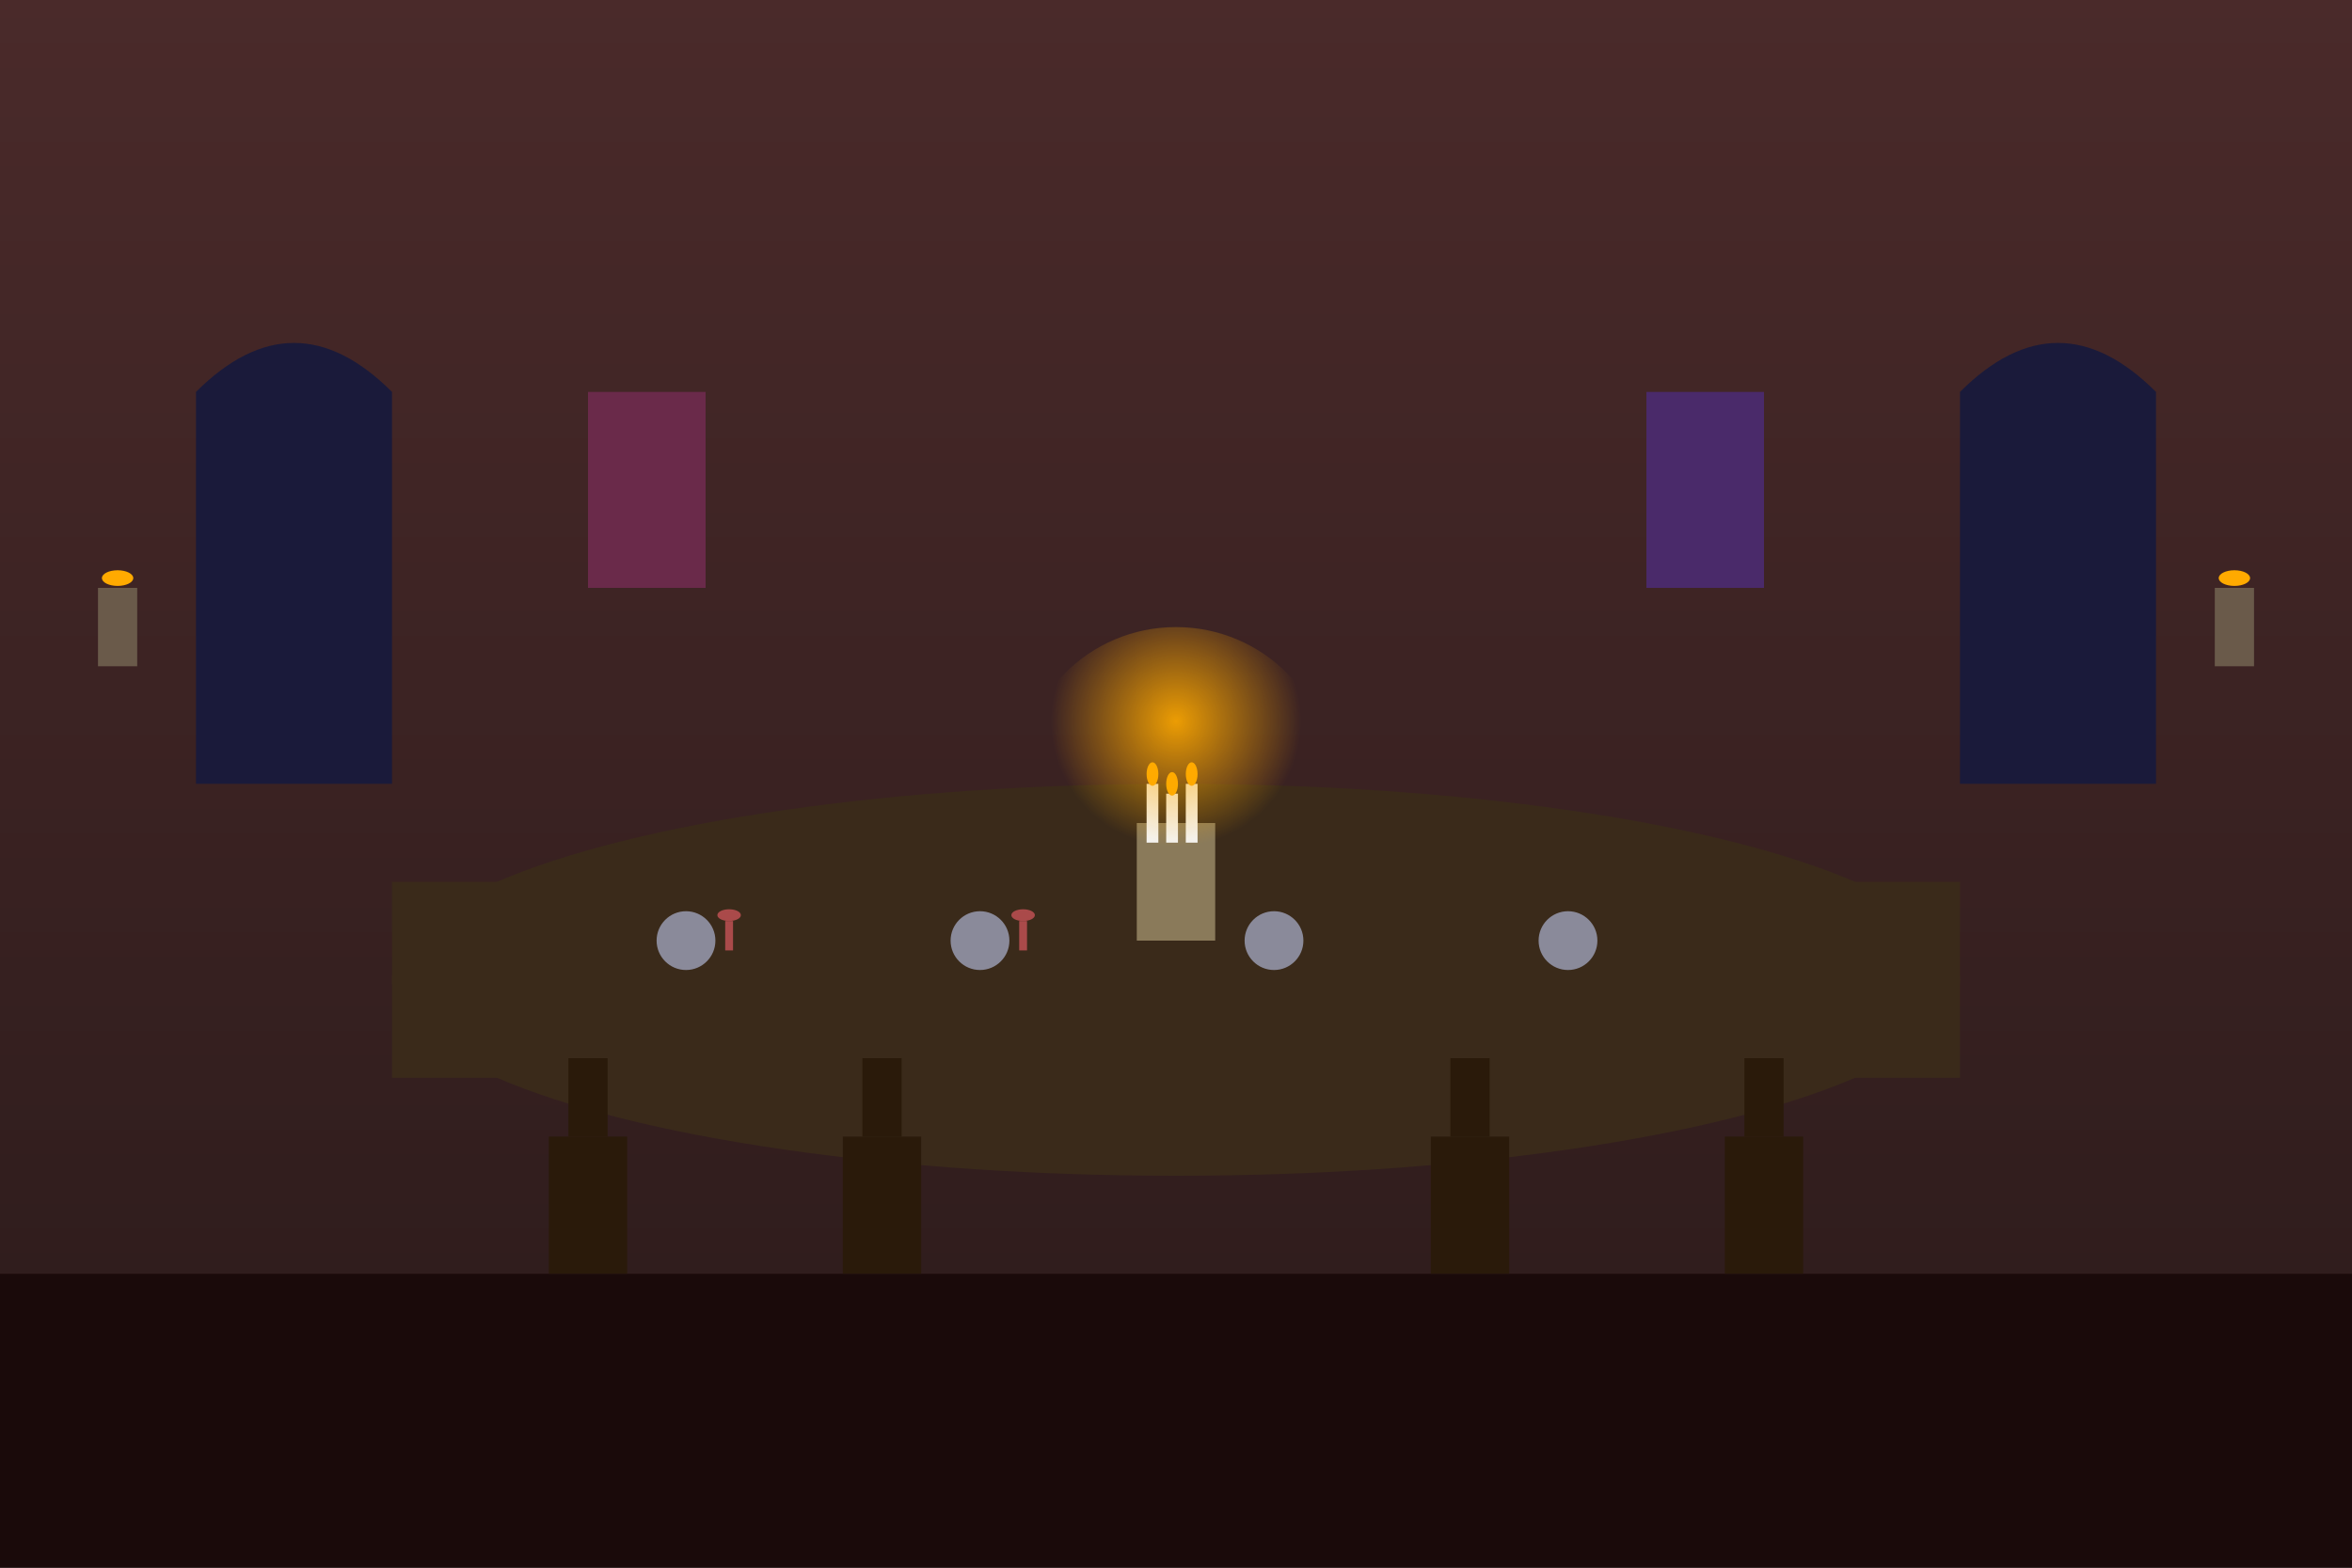 <svg width="1200" height="800" viewBox="0 0 1200 800" xmlns="http://www.w3.org/2000/svg">
  <defs>
    <linearGradient id="diningWalls" x1="0%" y1="0%" x2="0%" y2="100%">
      <stop offset="0%" style="stop-color:#4a2a2a;stop-opacity:1" />
      <stop offset="100%" style="stop-color:#2a1a1a;stop-opacity:1" />
    </linearGradient>
    <radialGradient id="candleFlame" cx="50%" cy="30%" r="40%">
      <stop offset="0%" style="stop-color:#ffaa00;stop-opacity:0.9" />
      <stop offset="100%" style="stop-color:#ffaa00;stop-opacity:0" />
    </radialGradient>
  </defs>
  
  <!-- Background -->
  <rect width="1200" height="800" fill="url(#diningWalls)"/>
  
  <!-- Floor -->
  <rect y="650" width="1200" height="150" fill="#1a0a0a"/>
  
  <!-- Long dining table -->
  <ellipse cx="600" cy="500" rx="400" ry="100" fill="#3a2a1a"/>
  <rect x="200" y="450" width="800" height="100" fill="#3a2a1a"/>
  
  <!-- Table setting -->
  <circle cx="350" cy="480" r="15" fill="#8a8a9a"/>
  <circle cx="500" cy="480" r="15" fill="#8a8a9a"/>
  <circle cx="650" cy="480" r="15" fill="#8a8a9a"/>
  <circle cx="800" cy="480" r="15" fill="#8a8a9a"/>
  
  <!-- Wine glasses -->
  <rect x="370" y="470" width="4" height="15" fill="#aa4a4a"/>
  <ellipse cx="372" cy="467" rx="6" ry="3" fill="#aa4a4a"/>
  
  <rect x="520" y="470" width="4" height="15" fill="#aa4a4a"/>
  <ellipse cx="522" cy="467" rx="6" ry="3" fill="#aa4a4a"/>
  
  <!-- Candelabra centerpiece -->
  <rect x="580" y="420" width="40" height="60" fill="#8a7a5a"/>
  <rect x="585" y="400" width="6" height="30" fill="#f4f4f4"/>
  <rect x="595" y="405" width="6" height="25" fill="#f4f4f4"/>
  <rect x="605" y="400" width="6" height="30" fill="#f4f4f4"/>
  
  <!-- Candle flames -->
  <ellipse cx="588" cy="395" rx="3" ry="6" fill="#ffaa00"/>
  <ellipse cx="598" cy="400" rx="3" ry="6" fill="#ffaa00"/>
  <ellipse cx="608" cy="395" rx="3" ry="6" fill="#ffaa00"/>
  
  <!-- Candlelight glow -->
  <circle cx="600" cy="400" r="80" fill="url(#candleFlame)"/>
  
  <!-- Chairs -->
  <rect x="280" y="580" width="40" height="70" fill="#2a1a0a"/>
  <rect x="290" y="540" width="20" height="40" fill="#2a1a0a"/>
  
  <rect x="430" y="580" width="40" height="70" fill="#2a1a0a"/>
  <rect x="440" y="540" width="20" height="40" fill="#2a1a0a"/>
  
  <rect x="730" y="580" width="40" height="70" fill="#2a1a0a"/>
  <rect x="740" y="540" width="20" height="40" fill="#2a1a0a"/>
  
  <rect x="880" y="580" width="40" height="70" fill="#2a1a0a"/>
  <rect x="890" y="540" width="20" height="40" fill="#2a1a0a"/>
  
  <!-- Gothic windows -->
  <path d="M100 200 Q150 150 200 200 L200 400 L100 400 Z" fill="#1a1a3a"/>
  <path d="M1000 200 Q1050 150 1100 200 L1100 400 L1000 400 Z" fill="#1a1a3a"/>
  
  <!-- Wall sconces -->
  <rect x="50" y="300" width="20" height="40" fill="#6a5a4a"/>
  <ellipse cx="60" cy="295" rx="8" ry="4" fill="#ffaa00"/>
  
  <rect x="1130" y="300" width="20" height="40" fill="#6a5a4a"/>
  <ellipse cx="1140" cy="295" rx="8" ry="4" fill="#ffaa00"/>
  
  <!-- Tapestries -->
  <rect x="300" y="200" width="60" height="100" fill="#6a2a4a"/>
  <rect x="840" y="200" width="60" height="100" fill="#4a2a6a"/>
</svg>